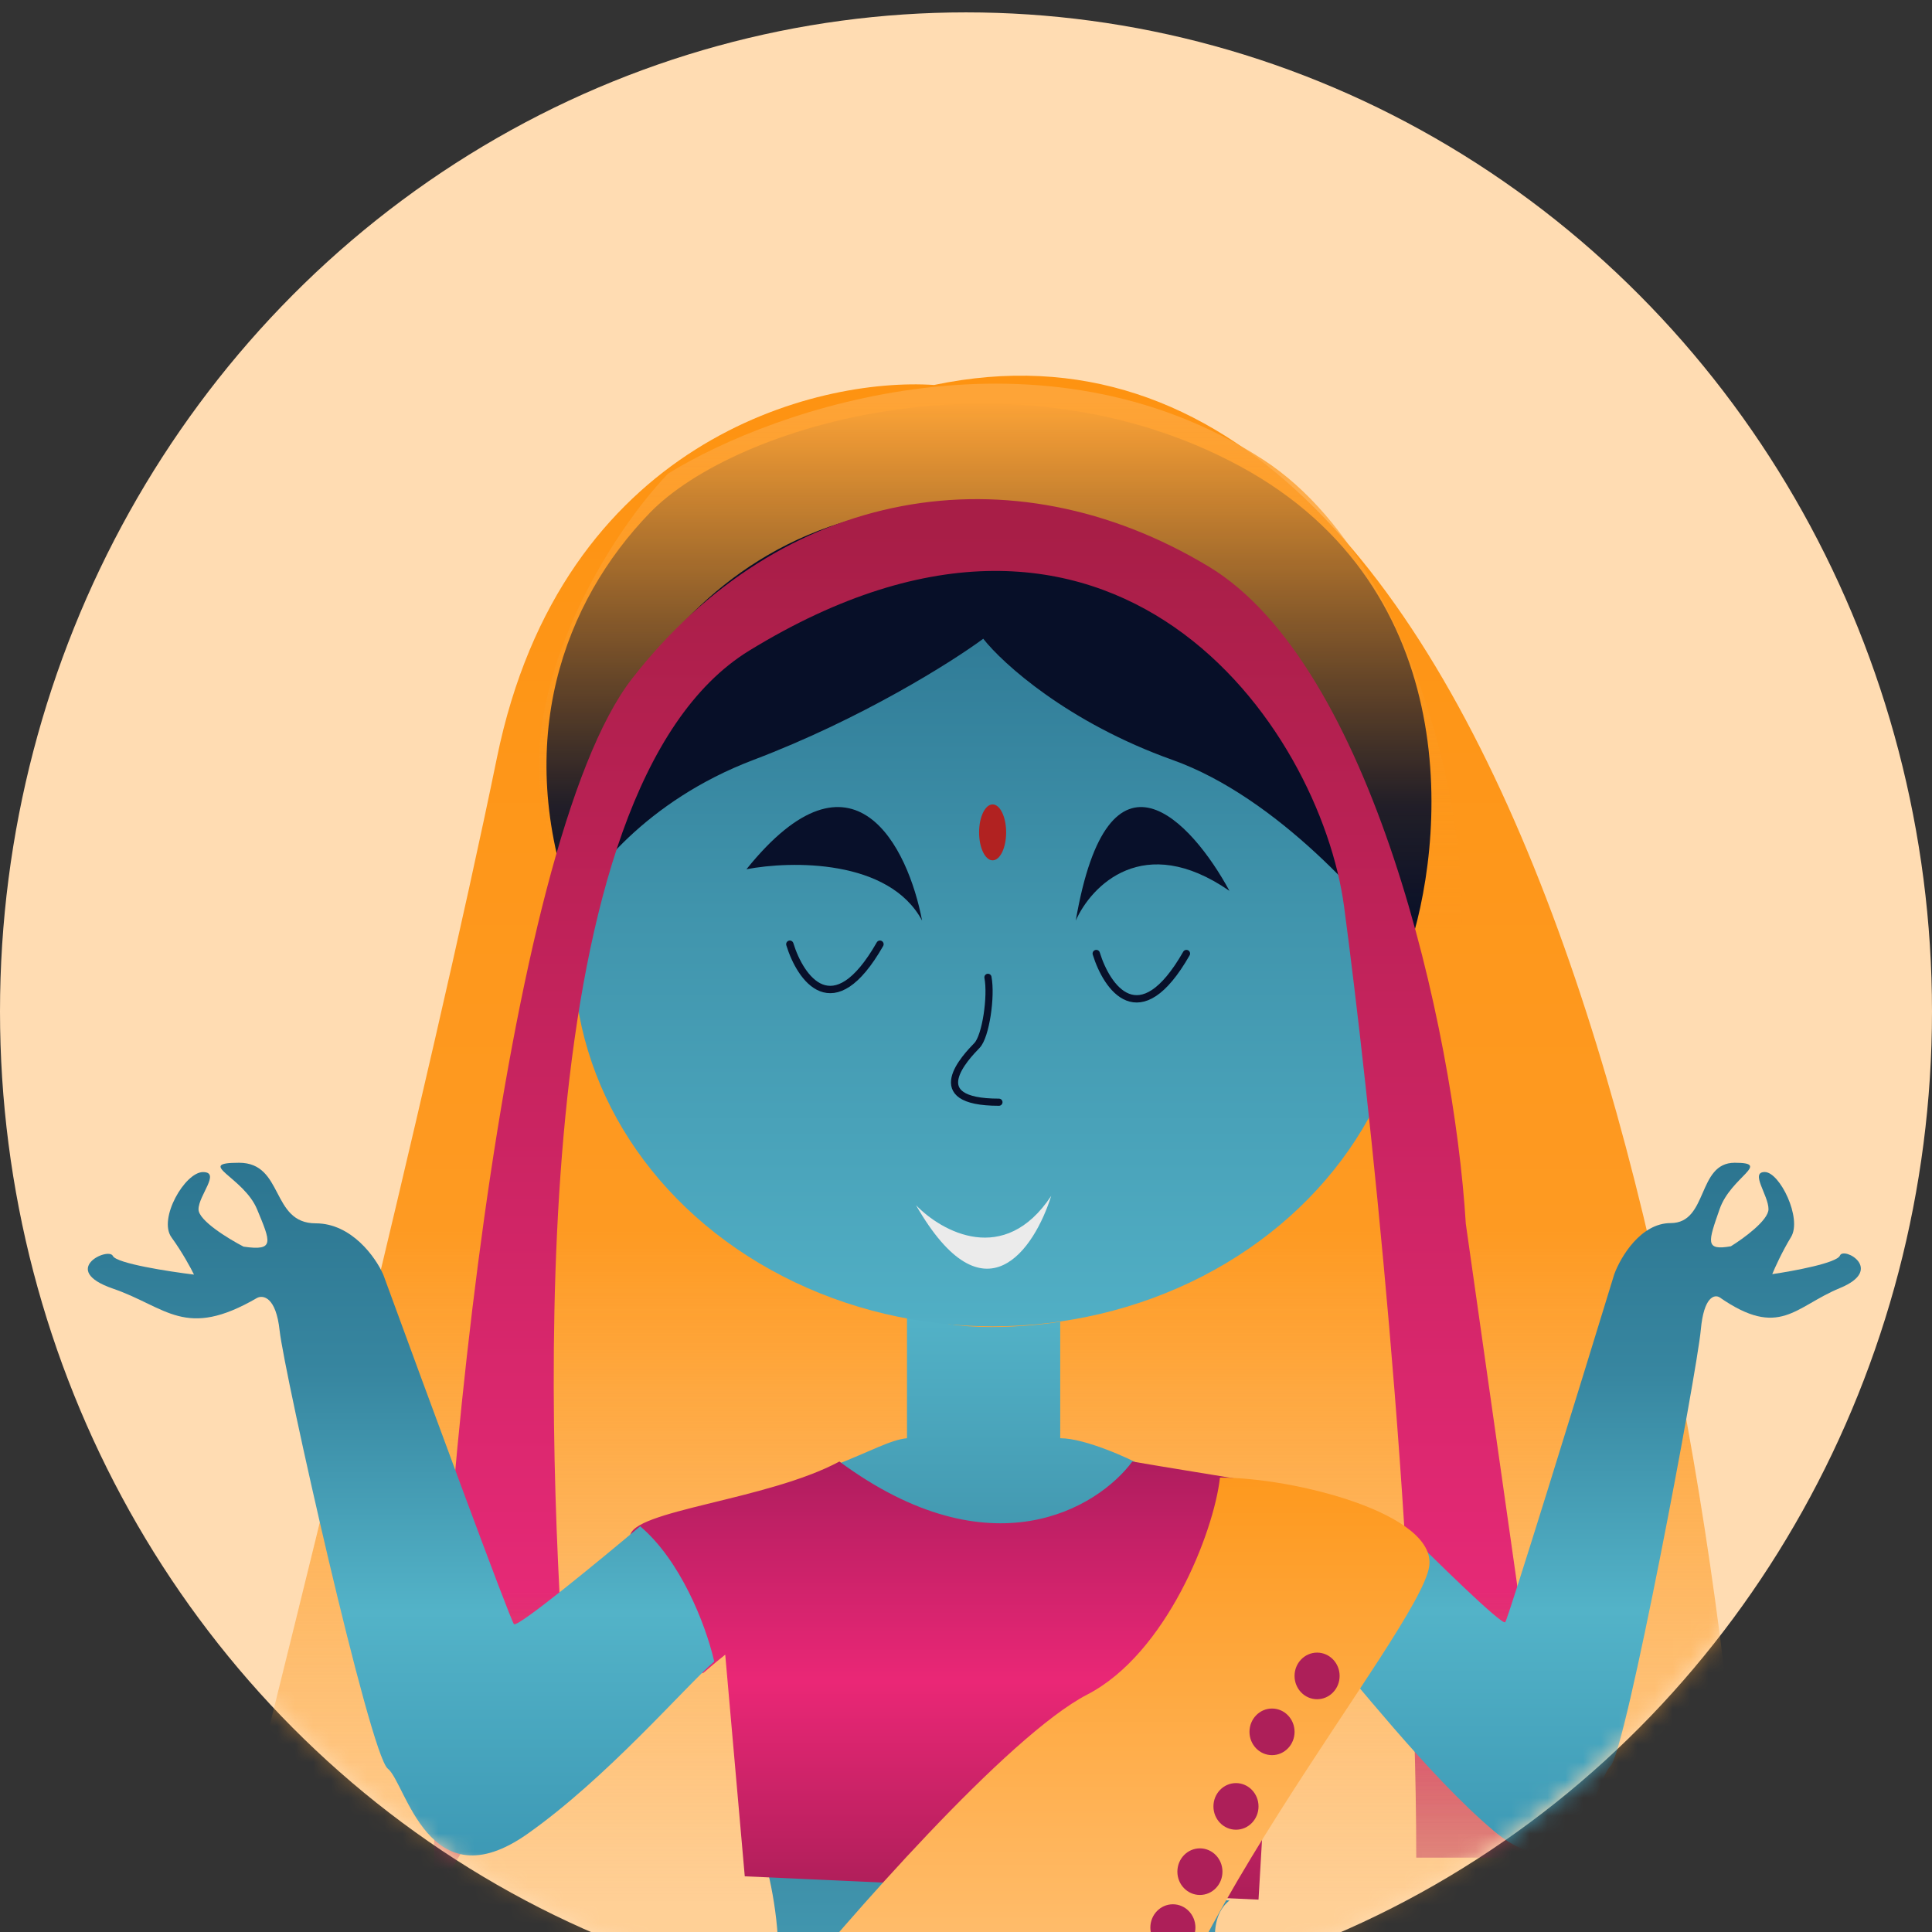 <svg width="108" height="108" viewBox="0 0 108 108" fill="none" xmlns="http://www.w3.org/2000/svg">
<rect x="0" y="0" width="108" height="108" fill="#333333" stroke="none"/>
<ellipse cx="54" cy="56.537" rx="54" ry="55.845" fill="#FFDCB2"/>
<mask id="mask0_145_564" style="mask-type:alpha" maskUnits="userSpaceOnUse" x="0" y="0" width="108" height="113">
<ellipse cx="54" cy="56.537" rx="54" ry="55.845" fill="#D9D9D9"/>
</mask>
<g mask="url(#mask0_145_564)">
<path d="M27.778 42.362C31.405 24.646 45.58 21.085 52.214 21.52C85.064 14.642 96.299 77.706 97.811 110.098L11.907 109.056C15.686 94.206 24.15 60.077 27.778 42.362Z" fill="url(#paint0_linear_145_564)"/>
<path d="M50.702 80.398V73.103C52.314 74.562 57.084 74.232 59.267 73.885V80.398C60.678 80.398 63.23 81.574 63.818 81.921C60.795 90.258 44.621 82.703 46.636 81.921C48.652 81.14 49.778 80.485 50.702 80.398Z" fill="url(#paint1_linear_145_564)"/>
<path d="M42.955 111.38C43.936 110.204 43.364 106.481 42.955 104.767L68.727 106.237C67.255 107.412 68.114 110.155 68.727 111.38C60.382 115.494 48.068 113.094 42.955 111.38Z" fill="url(#paint2_linear_145_564)"/>
<path d="M35.223 85.898C35.223 84.439 42.892 83.871 46.923 81.7C55.388 87.953 61.366 84.306 63.298 81.7C71.762 83.159 77.74 83.669 78.832 86.448L72.619 99.156L70.855 97.592L70.352 106.19L41.633 104.887L40.541 92.498C39.113 93.627 39.074 93.882 39.477 93.048C39.88 92.214 36.734 88.069 35.223 85.898Z" fill="url(#paint3_linear_145_564)"/>
<ellipse cx="55.488" cy="53.303" rx="23.428" ry="20.842" fill="url(#paint4_linear_145_564)"/>
<path d="M42.116 42.48C36.07 44.773 32.879 48.993 32.039 50.817C28.613 41.438 31.535 33.622 36.322 28.672C41.108 23.722 56.626 19.189 69.323 26.067C82.019 32.945 80.827 47.169 78.644 53.422C76.712 50.643 71.388 44.564 65.544 42.48C59.7 40.396 56.055 37.096 54.964 35.706C53.2 37.009 48.162 40.187 42.116 42.48Z" fill="#070F28"/>
<path d="M58.763 28.815C40.424 25.272 32.816 40.365 31.304 48.355C27.475 40.226 33.907 30.031 37.35 26.471C43.396 22.736 58.279 17.724 70.603 25.689C80.68 32.202 84.207 53.565 79.924 57.994C77.707 42.154 64.221 29.944 58.763 28.815Z" fill="url(#paint5_linear_145_564)"/>
<path d="M41.885 36.369C29.252 44.111 30.549 78.922 31.556 93.685L24.251 106.19C24.167 86.477 28.131 47.188 35.335 37.932C43.648 27.252 56.492 24.989 67.581 31.68C76.65 37.152 81.268 57.385 81.94 68.414L86.978 103.845H79.169C79.169 85.504 76.481 60.772 75.138 50.698C73.794 40.625 62.29 23.864 41.885 36.369Z" fill="url(#paint6_linear_145_564)"/>
<path d="M84.144 90.681C83.975 90.889 80.149 87.136 78.257 85.234C76.407 87.101 74.466 89.931 74.046 92.093C75.447 93.563 79.813 99.242 83.513 102.355C88.138 106.247 89.189 99.502 90.03 98.723C90.871 97.945 94.865 76.672 95.076 74.338C95.244 72.47 95.847 72.349 96.127 72.522C99.49 74.857 100.331 73.041 102.854 72.003C105.377 70.965 103.064 69.668 102.854 70.187C102.686 70.602 100.261 71.052 99.07 71.225C99.21 70.879 99.617 69.979 100.121 69.149C100.752 68.112 99.49 65.517 98.65 65.517C97.809 65.517 98.86 66.814 98.86 67.593C98.86 68.215 97.458 69.236 96.757 69.668C95.286 69.928 95.496 69.409 96.127 67.593C96.757 65.777 99.07 64.999 96.968 64.999C94.865 64.999 95.496 68.371 93.394 68.371C91.712 68.371 90.591 70.273 90.24 71.225C88.278 77.624 84.312 90.474 84.144 90.681Z" fill="url(#paint7_linear_145_564)"/>
<path d="M41.727 48.591C44.23 48.112 49.697 48.017 51.545 51.461C50.775 47.395 47.734 41.129 41.727 48.591Z" fill="#08102A"/>
<path d="M60.136 51.461C60.996 49.522 63.916 46.475 68.727 49.799C66.627 45.921 61.969 40.825 60.136 51.461Z" fill="#08102A"/>
<path d="M51.206 67.372C52.633 68.848 56.143 70.811 58.763 66.851C57.839 69.803 55.035 74.041 51.206 67.372Z" fill="#EBEBEB"/>
<path d="M61.282 53.304C61.87 55.214 63.701 57.889 66.321 53.304" stroke="#08102A" stroke-width="0.411" stroke-linecap="round"/>
<path d="M44.152 52.782C44.74 54.693 46.571 57.368 49.19 52.782" stroke="#08102A" stroke-width="0.411" stroke-linecap="round"/>
<path d="M55.227 54.633C55.432 55.691 55.105 57.934 54.614 58.441C54 59.076 51.545 61.614 55.841 61.614" stroke="#08102A" stroke-width="0.4" stroke-linecap="round"/>
<ellipse cx="55.488" cy="46.53" rx="0.756" ry="1.563" fill="#B12221"/>
<path d="M28.731 90.79C28.933 90.999 33.517 87.23 35.785 85.319C38.002 87.195 39.422 90.704 39.926 92.875C38.246 94.351 33.92 99.388 29.487 102.514C23.945 106.422 22.685 99.648 21.677 98.867C20.67 98.085 15.883 76.722 15.631 74.377C15.43 72.502 14.708 72.38 14.372 72.554C10.341 74.898 9.333 73.075 6.31 72.033C3.287 70.991 6.059 69.688 6.31 70.209C6.512 70.626 9.417 71.077 10.845 71.251C10.677 70.904 10.19 70.001 9.585 69.167C8.83 68.125 10.341 65.52 11.349 65.52C12.357 65.52 11.097 66.822 11.097 67.604C11.097 68.229 12.776 69.254 13.616 69.688C15.38 69.948 15.127 69.427 14.372 67.604C13.616 65.78 10.845 64.999 13.364 64.999C15.883 64.999 15.128 68.385 17.647 68.385C19.662 68.385 21.006 70.296 21.425 71.251C23.777 77.677 28.529 90.582 28.731 90.79Z" fill="url(#paint8_linear_145_564)"/>
<path d="M60.779 94.726C56.345 97.019 47.343 107.318 43.397 112.181C46.419 112.598 58.092 117.566 63.55 119.997C63.298 110.097 79.392 91.195 79.896 87.548C80.299 84.63 72.409 82.598 68.196 82.598C67.86 85.638 65.213 92.434 60.779 94.726Z" fill="url(#paint9_linear_145_564)"/>
<ellipse cx="63.55" cy="112.443" rx="1.26" ry="1.303" fill="url(#paint10_linear_145_564)"/>
<ellipse cx="65.565" cy="107.753" rx="1.26" ry="1.303" fill="url(#paint11_linear_145_564)"/>
<ellipse cx="67.076" cy="104.627" rx="1.26" ry="1.303" fill="url(#paint12_linear_145_564)"/>
<ellipse cx="69.092" cy="100.979" rx="1.26" ry="1.303" fill="url(#paint13_linear_145_564)"/>
<ellipse cx="71.107" cy="96.811" rx="1.26" ry="1.303" fill="url(#paint14_linear_145_564)"/>
<ellipse cx="73.626" cy="93.685" rx="1.26" ry="1.303" fill="url(#paint15_linear_145_564)"/>
</g>
<defs>
<linearGradient id="paint0_linear_145_564" x1="54.859" y1="21" x2="54.859" y2="110.098" gradientUnits="userSpaceOnUse">
<stop stop-color="#FE9311"/>
<stop offset="0.536" stop-color="#FE9A22"/>
<stop offset="0.958" stop-color="#FEA232" stop-opacity="0.22"/>
</linearGradient>
<linearGradient id="paint1_linear_145_564" x1="54.889" y1="73.103" x2="54.889" y2="85.325" gradientUnits="userSpaceOnUse">
<stop stop-color="#53B3C8"/>
<stop offset="1" stop-color="#4399B1"/>
</linearGradient>
<linearGradient id="paint2_linear_145_564" x1="55.841" y1="104.767" x2="55.841" y2="113.652" gradientUnits="userSpaceOnUse">
<stop stop-color="#3E90A9"/>
<stop offset="0.779" stop-color="#449BB3"/>
<stop offset="1" stop-color="#3A829D" stop-opacity="0.45"/>
</linearGradient>
<linearGradient id="paint3_linear_145_564" x1="55.992" y1="81.7" x2="55.992" y2="106.19" gradientUnits="userSpaceOnUse">
<stop stop-color="#AF1D5E"/>
<stop offset="0.503" stop-color="#EA2776"/>
<stop offset="1" stop-color="#AC1E58"/>
</linearGradient>
<linearGradient id="paint4_linear_145_564" x1="55.488" y1="32.461" x2="55.488" y2="74.145" gradientUnits="userSpaceOnUse">
<stop offset="0.019" stop-color="#2E7894"/>
<stop offset="0.441" stop-color="#4094AC"/>
<stop offset="1" stop-color="#51AFC5"/>
</linearGradient>
<linearGradient id="paint5_linear_145_564" x1="54.88" y1="22.326" x2="54.88" y2="52.002" gradientUnits="userSpaceOnUse">
<stop stop-color="#FEA437"/>
<stop offset="0.764" stop-color="#FC9A22" stop-opacity="0.11"/>
<stop offset="1" stop-color="#FE9A21" stop-opacity="0"/>
</linearGradient>
<linearGradient id="paint6_linear_145_564" x1="55.613" y1="29.645" x2="55.613" y2="106.19" gradientUnits="userSpaceOnUse">
<stop stop-color="#A81E47"/>
<stop offset="0.774" stop-color="#E52976"/>
<stop offset="1" stop-color="#AD1F59" stop-opacity="0.32"/>
</linearGradient>
<linearGradient id="paint7_linear_145_564" x1="89.035" y1="64.999" x2="89.035" y2="103.556" gradientUnits="userSpaceOnUse">
<stop stop-color="#2C7590"/>
<stop offset="0.305" stop-color="#3786A0"/>
<stop offset="0.649" stop-color="#53B3C8"/>
<stop offset="1" stop-color="#3D99B5"/>
</linearGradient>
<linearGradient id="paint8_linear_145_564" x1="22.417" y1="64.999" x2="22.417" y2="103.72" gradientUnits="userSpaceOnUse">
<stop stop-color="#2C7590"/>
<stop offset="0.305" stop-color="#3786A0"/>
<stop offset="0.649" stop-color="#53B3C8"/>
<stop offset="1" stop-color="#3D99B5"/>
</linearGradient>
<linearGradient id="paint9_linear_145_564" x1="60.283" y1="82.743" x2="60.283" y2="119.997" gradientUnits="userSpaceOnUse">
<stop stop-color="#FE991E"/>
<stop offset="0.724" stop-color="#FFBE6F"/>
<stop offset="1" stop-color="#FEA539" stop-opacity="0.23"/>
</linearGradient>
<linearGradient id="paint10_linear_145_564" x1="63.55" y1="111.14" x2="63.55" y2="113.745" gradientUnits="userSpaceOnUse">
<stop stop-color="#AD1F59"/>
<stop offset="1" stop-color="#AD1F59"/>
</linearGradient>
<linearGradient id="paint11_linear_145_564" x1="65.565" y1="106.45" x2="65.565" y2="109.056" gradientUnits="userSpaceOnUse">
<stop stop-color="#AD1F59"/>
<stop offset="1" stop-color="#AD1F59"/>
</linearGradient>
<linearGradient id="paint12_linear_145_564" x1="67.076" y1="103.324" x2="67.076" y2="105.929" gradientUnits="userSpaceOnUse">
<stop stop-color="#AD1F59"/>
<stop offset="1" stop-color="#AD1F59"/>
</linearGradient>
<linearGradient id="paint13_linear_145_564" x1="69.092" y1="99.677" x2="69.092" y2="102.282" gradientUnits="userSpaceOnUse">
<stop stop-color="#AD1F59"/>
<stop offset="1" stop-color="#AD1F59"/>
</linearGradient>
<linearGradient id="paint14_linear_145_564" x1="71.107" y1="95.508" x2="71.107" y2="98.114" gradientUnits="userSpaceOnUse">
<stop stop-color="#AD1F59"/>
<stop offset="1" stop-color="#AD1F59"/>
</linearGradient>
<linearGradient id="paint15_linear_145_564" x1="73.626" y1="92.382" x2="73.626" y2="94.987" gradientUnits="userSpaceOnUse">
<stop stop-color="#AD1F59"/>
<stop offset="1" stop-color="#AD1F59"/>
</linearGradient>
</defs>
</svg>
